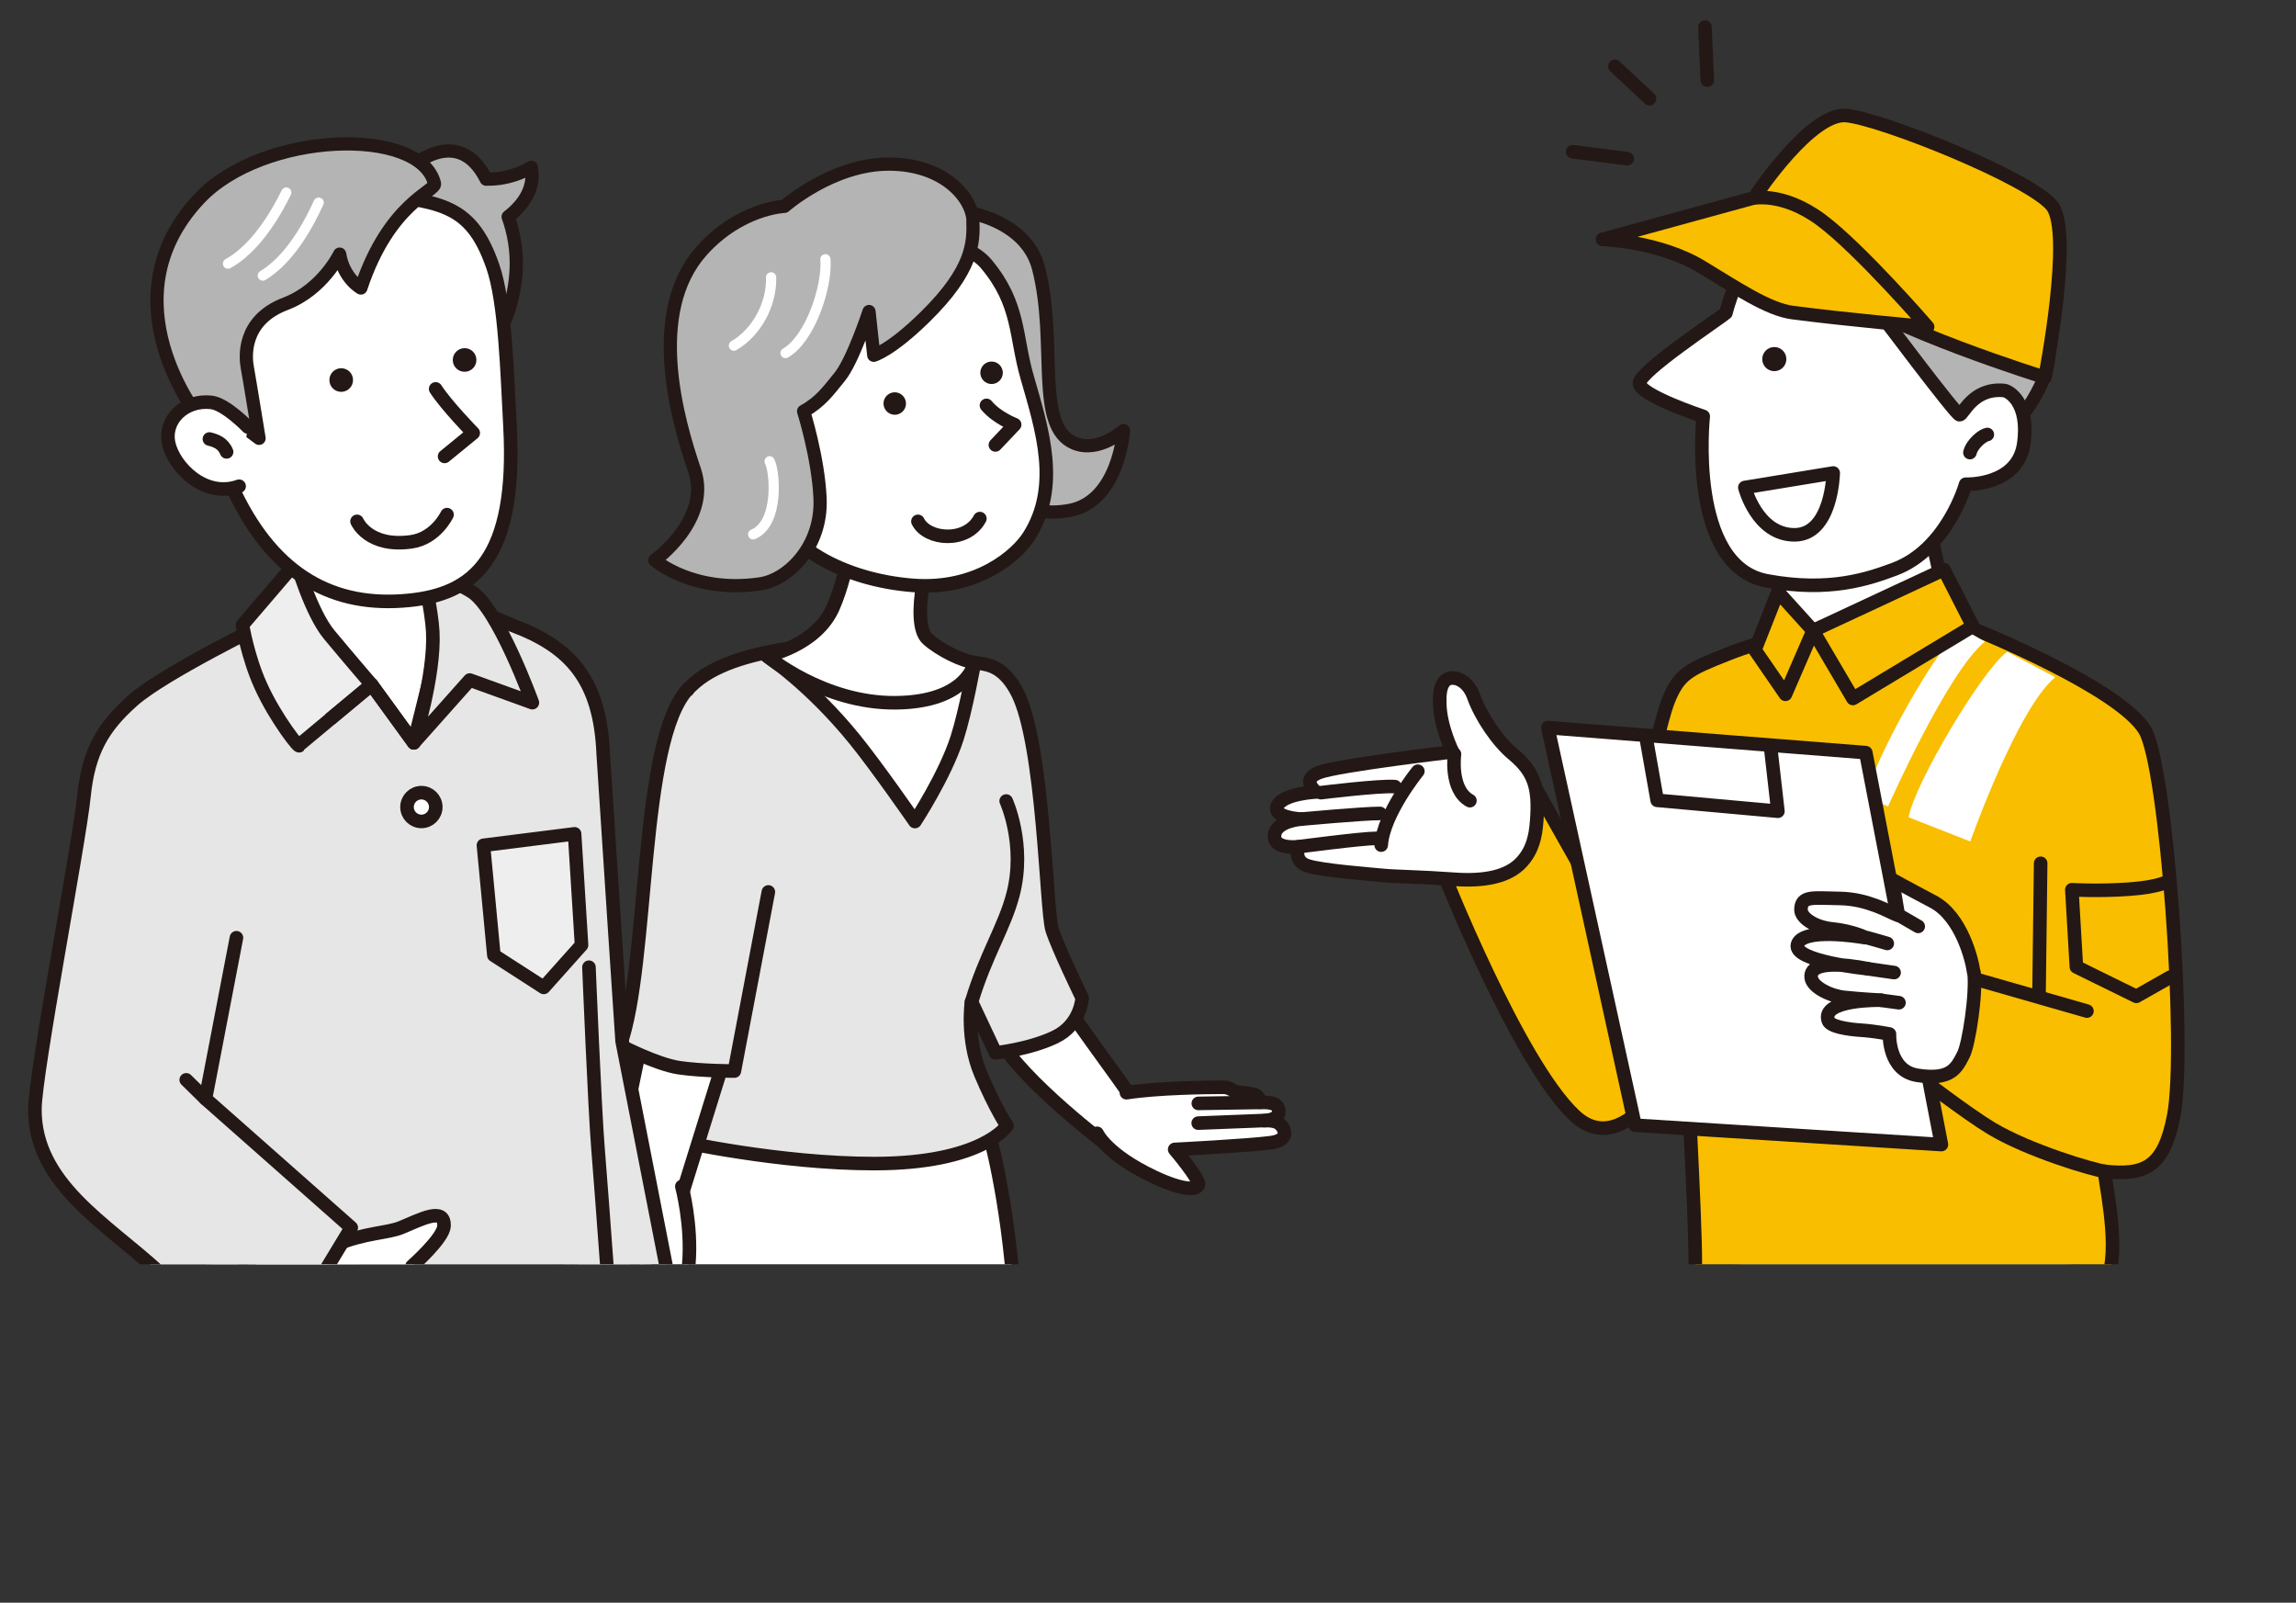<?xml version="1.0" encoding="UTF-8"?><svg xmlns="http://www.w3.org/2000/svg" width="198" height="138.18" xmlns:xlink="http://www.w3.org/1999/xlink" viewBox="0 0 198 138.18"><rect x="0" y="0" width="198" height="138.18" fill="#333333" stroke="none"/><defs><style>.f{stroke:#fff;}.f,.g,.h,.i,.j,.k,.l,.m,.n,.o{stroke-linecap:round;stroke-linejoin:round;}.f,.k,.p{fill:none;}.f,.o{stroke-width:.88px;}.q,.h,.o{fill:#fff;}.g{fill:#f9be00;}.g,.h,.i,.j,.k,.l,.m,.n,.o{stroke:#231815;}.g,.h,.i,.k,.l,.m,.n{stroke-width:1.17px;}.i{fill:#e6e6e6;}.j{fill:#b4b4b5;stroke-width:1.14px;}.r{clip-path:url(#e);}.s{clip-path:url(#d);}.l{fill:#bebfbf;}.m{fill:#5084c4;}.t{fill:#231815;}.n{fill:#eeeeef;}</style><clipPath id="d"><rect class="p" y="6.65" width="115.6" height="102.35"/></clipPath><clipPath id="e"><rect class="p" x="99.2" width="98.8" height="109"/></clipPath></defs><g id="a"/><g id="b"><g id="c"><g class="s"><g><path class="h" d="M85.2,97.38s1.67,5.49,2.29,14.68c.5,7.43,.46,25.54,.46,25.54h-25.43s-5.9-35.45-2.88-40.52l25.57,.31Z"/><path class="h" d="M91.57,85.94c-.1,.39,5.19,7.38,6.17,8.94l-2.66,3.54s-8.18-6.24-9.35-9.75"/><path class="h" d="M94.61,97.71s.79,1.83,4.94,3.78c2.52,1.18,3.7,1.12,3.8,.63,.1-.49-2.05-3.02-2.05-3.02,0,0,6.26-.32,8.28-.58,1.85-.24,1.12-1.46,.61-1.73-.44-.23-1.16-.17-1.16-.17,0,0,1.65-.06,1.17-1.14-.24-.55-1.52-.42-1.52-.42,0,0-.03-.55-.53-.7-.33-.09-1.64-.23-1.64-.23,0,0-.49-.39-.99-.39-1.36,0-5.73,.05-8.38,.47"/><path class="i" d="M59.63,59.12c1.87-1.82,4.96-2.62,7.68-3.11,2.73-.49,12.99-.26,14.64,.71,1.66,.97,3.92-.6,5.78,2.99,2.27,4.39,2.49,18.77,2.99,20.41,.45,1.49,2.6,5.91,2.6,5.91,0,0-.1,2.31-2.34,3.38-2.24,1.07-5.13,1.36-5.13,1.36l-2.07-4.4s-.48,3.17,.78,6.19c1.27,3.02,2.28,4.5,2.28,4.5,0,0-2.11,3.26-11.46,3.26-8.18,0-16.92-1.95-16.92-1.95,0,0,3.73-7.01,2.08-12.64-1.73-5.9-.36-7.21,3.17-8.18,1.22-.34-9.09-13.55-4.08-18.44Z"/><path class="h" d="M66.11,56.54s3.71,2.42,7.6,7.21c1.95,2.4,5.19,7.08,5.19,7.08,0,0,2.6-3.96,3.64-7.21,.77-2.41,1.49-6.5,1.49-6.5l-8.31-.62-9.61,.03Z"/><path class="h" d="M80.66,46.53c-.39,.29-2.27,7.15-.65,8.58,1.1,.97,2.99,1.88,4.03,2.01,0,0-.58,3.42-6.83,3.47-6.24,.05-11.09-4.05-11.09-4.05,0,0,4.26-.84,5.72-4.16,1.46-3.31,1.95-8.31,1.95-8.31l6.87,2.46Z"/><path class="k" d="M86.77,69.06s1.71,3.74,.59,8.05c-.75,2.87-2.36,5.21-3.58,9.28"/><path class="j" d="M80.48,18.18c2.34-.39,7.98,.66,9.08,4.94,1.66,6.43-.37,13.68,3.11,15.1,2.08,.84,4.22-1.1,4.22-1.1,0,0-.39,6.11-4.67,6.89-4.29,.78-5.68-2.01-6.36-2.79-.68-.78-5.37-23.02-5.37-23.02Z"/><path class="h" d="M85.07,22.78c2.88,3.45,2.48,6.18,3.51,9.75,1.3,4.52,2.88,9.41,.15,13.7-1.05,1.65-4.47,4.66-9.99,4.24-5.86-.45-11.49-3.31-12.66-7.99-1.17-4.68-1.66-13.55,1.66-16.57,3.31-3.02,13.83-7.31,17.34-3.12Z"/><path class="j" d="M83.9,19.04c.06,1.88,.02,4.21-4.11,8.27-2.98,2.93-4.44,3.32-4.44,3.32l-.41-3.77s-1.4,4.25-2.52,5.62c-.98,1.2-1.64,2.16-3.12,2.98,0,0,1.27,4.01,1.42,7.52,.17,4.12-2.74,7.01-5.18,7.36-5.8,.84-9.07-2.04-9.07-2.04,0,0,4.88-3.49,3.42-7.77-1.46-4.29-4.16-13.61,.65-18.94,3.31-3.67,7.11-3.8,7.11-3.8,0,0,4.12-3.64,8.99-3.64s7.21,2.99,7.27,4.87Z"/><path class="h" d="M85.07,34.95c.88,1.07,2.43,1.66,2.43,1.66l-1.66,1.75"/><path class="h" d="M79.16,44.95c.78,1.61,4.2,1.91,5.34-.24"/><path class="t" d="M78.13,34.79c0,.54-.44,.97-.97,.97s-.97-.44-.97-.97,.44-.97,.97-.97,.97,.44,.97,.97Z"/><circle class="t" cx="85.51" cy="32.14" r=".97"/><path class="f" d="M71.18,22.35c.19,2.34-1.3,6.85-3.44,8.09"/><path class="f" d="M66.5,23.91c.06,2.27-1.2,4.72-3.21,5.89"/><polyline class="h" points="63 89.55 58.71 103.33 52.74 102.16 55.47 89.03"/><path class="h" d="M58.8,102.29s.89,3.31,.6,6.71c-.25,2.99-.42,4.13-1.26,4.13-.37,0-.94-.85-.97-1.74-.03-1.36-.37-2.87-.64-2.87-.48,0-1.91,5.27-2.99,6.59-1.08,1.32-1.91,.12-1.91,.12,0,0-1.48,.65-2.08,.41-.6-.24-1.51-.65-1.63-1.85-.12-1.2,.72-5.39,1.79-7.9,1.08-2.51,3.59-4.67,3.59-4.67"/><path class="i" d="M59.37,59.36c-4.3,4.43-3.35,23.75-5.89,30.77,0,0,3.12,1.63,5.07,1.92,1.95,.29,4.78,.29,4.78,.29l2.93-15.44"/><path class="h" d="M103.33,96.83c1.38-.05,5.03-.2,5.87-.23"/><line class="h" x1="103.34" y1="95.13" x2="108.44" y2="95.05"/><path class="h" d="M51.62,115.23c.27-.07,1.18-3.69,1.44-4.7"/><path class="h" d="M49.9,115.35s1.24-4.85,1.27-5.24"/><path class="o" d="M48.5,114.63s1.11-4.59,1.14-4.89"/><path class="f" d="M66.37,39.77c.44,.78,.88,5.33-1.42,6.3"/></g><g><g><path class="h" d="M48.41,109.91l.68,6.29s-1.27,1.47-1.17,2.93c.18,2.6,1.11,3.7,2.37,5.18,1.11,1.3,2.37,2.54,2.96,1.24,.59-1.3-1.11-3.44-1.11-3.44,0,0,2.06,1.31,2.67,2.39,.61,1.08,1.42,2.75,2.31,3.32,1.37,.88,1.53-1.07,1.53-1.07,0,0,.67,.73,1.27,.62,.6-.11,.52-1.27,.52-1.27,0,0,.59,.38,1.14,.33,.27-.03,.65-.78,.65-.78,0,0,.46-.29,.52-.91,.07-.65-1.14-3.8-2.93-6.12-1.79-2.32-3.87-3.94-3.87-3.94l-1.2-5.28"/><path class="h" d="M58.66,126.75s-.83-2.25-1.07-2.64l-1.46-2.35"/><path class="h" d="M57.95,121.06c.2,.05,1.56,2.64,1.71,2.98,.15,.34,.8,2.05,.8,2.05"/><path class="h" d="M61.98,125.71c-.13-.75-1.62-4.13-2.15-4.79"/></g><polygon class="l" points="49.23 108.87 46.49 137.4 16.99 137.23 17.76 108.07 49.23 108.87"/><path class="i" d="M58.47,114.4l-4.82-24.63s-1.11-16.61-1.63-24.76c-.26-6.38-2.82-9.23-7.78-11.08-.52-.19-3.26-1.52-4.39-1.56-.33,1.83-5.86,7.56-5.86,7.56,0,0-4.89-3.76-8.54-6.56-.88,.11-1.69,.23-2.42,.33,0,0-8.89,4.32-11.56,6.68-2.67,2.36-3.85,4.51-4.23,8.27-.41,4.06-4.21,23.79-4.23,26.97-.03,6.42,6.12,9.84,10.67,14.01l-.78,12.9c.67,.22,9.14,1.09,16.5,1.21,2.15,.03,8.88-.23,8.88-.23,0,0,1.26-3.43,1.69-8.73,.92,5.78,2.21,8.14,2.21,8.14,0,0,11.25-1.98,11.03-2.05-.08-.03-.2-2.81-.34-4.69l5.58-1.79Z"/><circle class="h" cx="36.34" cy="69.58" r="1.24"/><path class="h" d="M37.93,46.67s-1.08,8.27-.26,9.36l-1.99,8.01-3.64-5.02s-7.17-5.86-7.3-5.86c-.21,0,2.05-6.91,2.05-6.91"/><path class="i" d="M36.47,49.38s.75,3.19,.85,5.08c.2,3.78-1.63,9.58-1.63,9.58l4.82-5.41,5.4,1.95s-2.96-8.18-5.27-9.58c-2.31-1.4-4.17-1.63-4.17-1.63Z"/><path class="n" d="M25.56,48.45s1.25,4.37,2.84,6.28c1.79,2.15,3.64,4.3,3.64,4.3l-6.25,5.21c.18,.49-2-2.22-3.32-5.15-1.11-2.46-1.56-5.21-1.56-5.21l4.65-5.43Z"/><path class="h" d="M25.36,104.56l3.65,2.74c2.44-1.02,4.43-.98,5.6-1.47,1.66-.68,3.75-1.83,3.68-.13-.04,1.07-2.76,3.46-2.76,3.46,0,0,2.5,1.16,5.23,1.98,1.3,.39,4.1,1.41,4.15,2.26,.13,2.38-6.99-.31-6.99-.31,0,0,7.03,2.1,6.16,3.83-.44,.87-7.28-1.86-7.28-1.86,0,0,7.28,2.72,6.26,4.06-.62,.81-7.81-1.91-7.81-1.91,0,0,4.85,2.97,4.05,3.86-.97,1.08-5.18-1.34-8.93-3.25-1.51-.77-3.53-2.32-4.33-3.85-.11-.22-5.22-3.9-5.36-4.03-.24-.22,4.29-4.81,4.68-5.37Z"/><g><path class="j" d="M41.93,15.44c2.2,.07,3.89-1.01,3.89-1.01,.37,2-.95,3.45-2,4.26,.05,.14,.1,.29,.15,.44,2.03,6.41-2.18,11.72-2.18,11.72l-6.65-16.2s4.29-4.16,6.79,.8Z"/><path class="h" d="M42.49,22.94c1.09,3.13,1.24,9.23,1.49,13.8,.62,11.48-3.17,14.47-8.71,15.02-6.51,.65-11.54-2.13-14.98-9.19-1.71-3.51-4.02-10.02-3.43-14.44,.59-4.42,7.48-12.46,14.18-11.58,6.7,.89,9.48,.74,11.45,6.39Z"/><path class="j" d="M17.21,36.06s-8.24-10.18-.03-18.93c5.46-5.82,19.05-6.27,20.29-1.31,.16,.66-3.89,1.63-6.35,9.01,0,0-1.48-.81-1.83-2.92,0,0-1.46,3.06-4.67,4.28-3.79,1.44-3.45,4.67-3.29,5.51,.16,.85,1.01,6.09,1.01,6.09,0,0-3.64-2.85-4.67-2.43-1.03,.42-.46,.7-.46,.7"/><path class="h" d="M30.79,44.95s.98,2.29,4.69,1.76c2.12-.31,3.07-2.34,3.07-2.34"/><path class="h" d="M20.62,41.92c-2.96,1.07-5.62-1.66-6.07-3.68-.45-2.02,1.37-3.8,3.66-3.55,1.24,.13,3.16,2.12,3.16,2.12"/><path class="t" d="M28.42,32.6c-.09,.56,.28,1.08,.84,1.17,.55,.09,1.08-.28,1.17-.84,.09-.56-.28-1.08-.84-1.17-.55-.09-1.08,.28-1.17,.84Z"/><path class="t" d="M39.06,30.87c-.09,.56,.28,1.08,.84,1.17,.55,.09,1.08-.28,1.17-.84,.09-.56-.28-1.08-.84-1.17-.55-.09-1.08,.28-1.17,.84Z"/><path class="h" d="M19.54,38.96c-.32-.78-.97-.98-1.48-1.11"/><path class="f" d="M24.69,16.6c-1.87,3.78-3.74,5.42-5.03,6.13"/><path class="f" d="M27.48,17.47c-1.75,3.84-3.56,5.54-4.82,6.29"/><path class="h" d="M37.57,33.53c.94,1.45,3.24,3.8,3.24,3.8l-2.47,2.02"/></g><polyline class="i" points="13.69 109.65 23.84 116.49 30.29 105.84 17.72 94.73 20.39 80.85"/><path class="i" d="M52.84,116.1s-.88-12.31-1.27-17.07c-.28-3.4-.78-15.64-.78-15.64"/><line class="i" x1="17.72" y1="94.73" x2="16.06" y2="93.1"/><polygon class="n" points="41.69 72.88 49.55 71.89 50.15 81.48 46.89 85.13 42.59 82.36 41.69 72.88"/><polyline class="k" points="28.55 61.93 32.04 59.03 35.69 64.04"/></g></g><g class="r"><g><path class="h" d="M153.22,49.49l1.18,7.39s14.55-1.81,14.27-1.88-2.3-9.65-2.3-9.65l-13.15,4.14Z"/><path class="j" d="M175.87,25.94s1.88,3.55,.1,7.32c-1.77,3.76-4.59,5.23-4.59,5.23,0,0-3.76-3.76-5.64-5.85-1.88-2.09-4.91-8.47-4.91-8.47,0,0,3.65-1.36,4.07-1.15,.42,.21,10.96,2.93,10.96,2.93Z"/><path class="m" d="M150.61,106.2c-.63,1.36-1.22,2.51-1.43,5.43-.21,2.93-1.29,9.33-2.33,13.62-1.04,4.28-2.29,11.75-2.29,11.75h32.16s1.82-7.08,2.67-11.4c.39-1.98,2.08-6.78,.46-12.61-1.12-4.03-2.3-8.78-2.3-8.78l-26.94,1.99Z"/><path class="g" d="M184.96,62.94c-2.19-3.62-14.41-8.57-14.41-8.57-3.45-.84-1.77-1.78-9.08-.63-7.31,1.15-9.03,1.29-12.48,2.65-3.45,1.36-4.23,1.74-5.17,4.15-.94,2.4-4.59,19.44-4.59,19.44l-6.79-12.02-8.14,6.9s6.58,16.72,11.49,21.32c4.43,4.15,9.04-4.83,9.65-6.6-.06,1.69,.76,14.68,.76,19.49,0,5.33,6.7,4.23,9.37,4.82,2.75,.6,6.16,1.02,8.98,.91,2.82-.1,6.7-.68,8.98-.78,3.02-.13,6.31-1.2,7.94-3.39,1.43-1.91,.31-7.5,0-9.64,3.47,.37,5.14-.33,5.99-4.82,1.1-5.85-.61-30.11-2.5-33.23Z"/><path class="g" d="M181.47,100.98c-.9-.11-6.49-1.74-9.76-3.71-2.11-1.27-6.38-4.55-6.38-4.55l3.76-8.67,10.88,3.12"/><line class="h" x1="175.98" y1="74.43" x2="175.84" y2="85.61"/><path class="q" d="M173.1,56.19c-2.09,1.46-7.98,11.34-8.51,14.27l5.32,2.09s4.09-11.55,7.33-14.16l-4.15-2.2Z"/><path class="q" d="M169.19,54.16c-2.09,1.46-7.73,11.6-8.25,14.53l1.88,.84s5.12-11.6,8.35-14.21l-1.98-1.15Z"/><polygon class="g" points="167.64 49.11 156.35 54.37 159.79 60.22 170.13 53.99 167.64 49.11"/><polygon class="g" points="153.32 51.02 156.35 54.37 153.97 59.86 151.34 56.04 153.32 51.02"/><path class="h" d="M148.83,26.98c-.56,.51-7.45,5.02-7.45,6.06s5.5,2.86,5.5,2.86c0,0-1.39,12.91,5.5,14.18,5.39,1,8.77-.18,11-1.01,4.56-1.71,6.13-7.32,6.13-7.32,0,0,4.49,.17,5.01-3.48,.52-3.66-1.36-4.57-1.67-4.6-2.71-.28-3.55,2.09-3.86,2.09s-6.89-8.78-6.89-8.78c0,0-8.67-4.6-10.44-4.49-1.77,.1-2.82,4.49-2.82,4.49Z"/><path class="h" d="M150.47,42.03l7.62-1.25s-.1,5.33-3.34,5.33-4.28-4.08-4.28-4.08Z"/><g><path class="h" d="M132.52,70.79c.22-2.87-.2-4.23-2.03-5.76-1.33-1.1-2.78-3.22-3.42-5.01-.57-1.57-2-1.9-2.52-1.25-.4,.5-.4,1.22-.39,1.89,.04,2.02,1.11,4.16,1.11,4.16,0,0-9.87,1.16-11.49,1.77-1.66,.62-.29,1.69-.29,1.69,0,0-2.8,.13-3.32,1.17-.52,1.05,2.05,1.17,2.05,1.17,0,0-2.21,.15-2.31,1.4-.1,1.25,2.08,.98,2.08,.98,0,0-.5,1.22,.75,1.64,1.25,.42,5.53,.73,6.58,.84,1.04,.1,3.26,.12,5.98,.32,2.71,.21,4.77-.21,5.92-1.47,.94-1.03,1.2-2.19,1.3-3.54Z"/><path class="h" d="M125.43,65.02s-.42,3.06,1.33,4.01"/><path class="h" d="M122.27,66.49s-2.96,3.63-3.16,6.37"/><path class="h" d="M113.91,68.34s5.13-.63,6.38-.52"/><path class="h" d="M112.21,70.62s5.34-.49,6.8-.49"/><path class="h" d="M111.99,73s5.47-.72,6.67-.72"/></g><circle class="t" cx="153.01" cy="30.96" r="1.04"/><path class="h" d="M161.29,121.18s-1.87,12.94-2.64,15.1"/><polygon class="h" points="133.48 62.73 160.9 64.89 167.42 98.68 141 97.01 133.48 62.73"/><polyline class="k" points="142.01 63.91 142.91 69 153.32 69.94 152.7 64.5"/><g><line class="k" x1="139.27" y1="5.72" x2="142.25" y2="8.51"/><line class="k" x1="135.62" y1="13.08" x2="140.33" y2="13.68"/><line class="k" x1="147.03" y1="2.33" x2="147.23" y2="6.91"/></g><g><path class="h" d="M170.21,83.85c-.13-1.04-1.04-4.82-3.51-6.12-2.3-1.21-3.51-1.89-3.51-1.89l.52,3.09c-.31-.1-1.14-.55-1.92-.84-.87-.32-1.88-.61-3.16-.63-2.21-.02-3.32-.29-3.32,.98,0,.67,1.14,1.5,2.73,1.65,1.65,.16,3.06,.8,2.78,.75-.52-.1-5.39-.87-5.81,.59-.42,1.46,6.06,2.09,6.06,2.09,0,0-5.09-1.12-4.88,.76,.09,.83,1.66,1.59,2.85,1.71,1.51,.16,3.18,.24,3.18,.24,0,0-5.23-.11-4.55,1.78,.18,.49,1.61,.73,2.83,.81s2.44,.33,2.44,.33c0,0-.13,3.16,2.41,3.56,2.92,.46,3.39-.66,3.97-1.78,.46-.87,1.14-5.28,.91-7.1Z"/><line class="h" x1="164.02" y1="79.06" x2="165.42" y2="79.87"/><path class="h" d="M161.03,80.85s1.53,.42,1.72,.49"/><line class="h" x1="161.05" y1="83.52" x2="163.34" y2="83.85"/><line class="h" x1="162.2" y1="86.24" x2="163.76" y2="86.45"/></g><g><path class="g" d="M151.5,16.71s4.68-7.01,7.7-6.75c3.02,.26,15.99,5.46,17.78,7.81,1.79,2.36-.63,14.77-.63,14.77,0,0-13.48-4.16-18.6-7.95-5.13-3.79-6.24-7.88-6.24-7.88Z"/><path class="g" d="M138.19,20.63s4.92,.17,8.57,2.39c2.95,1.78,5.71,3.66,7.83,3.93,4.77,.62,11.64,1.23,11.64,1.23,0,0-5.82-6.72-9.17-9.21-3.35-2.49-5.95-1.87-5.95-1.87l-12.92,3.54Z"/></g><path class="h" d="M169.88,39.02c.2-.78,1.11-1.5,1.5-1.56"/><path class="k" d="M187.07,75.93s-.73,.54-3.47,.73c-2.63,.19-4.93,.05-4.93,.05l.39,6.65,5.17,2.54,2.93-1.66"/></g></g></g></g></svg>